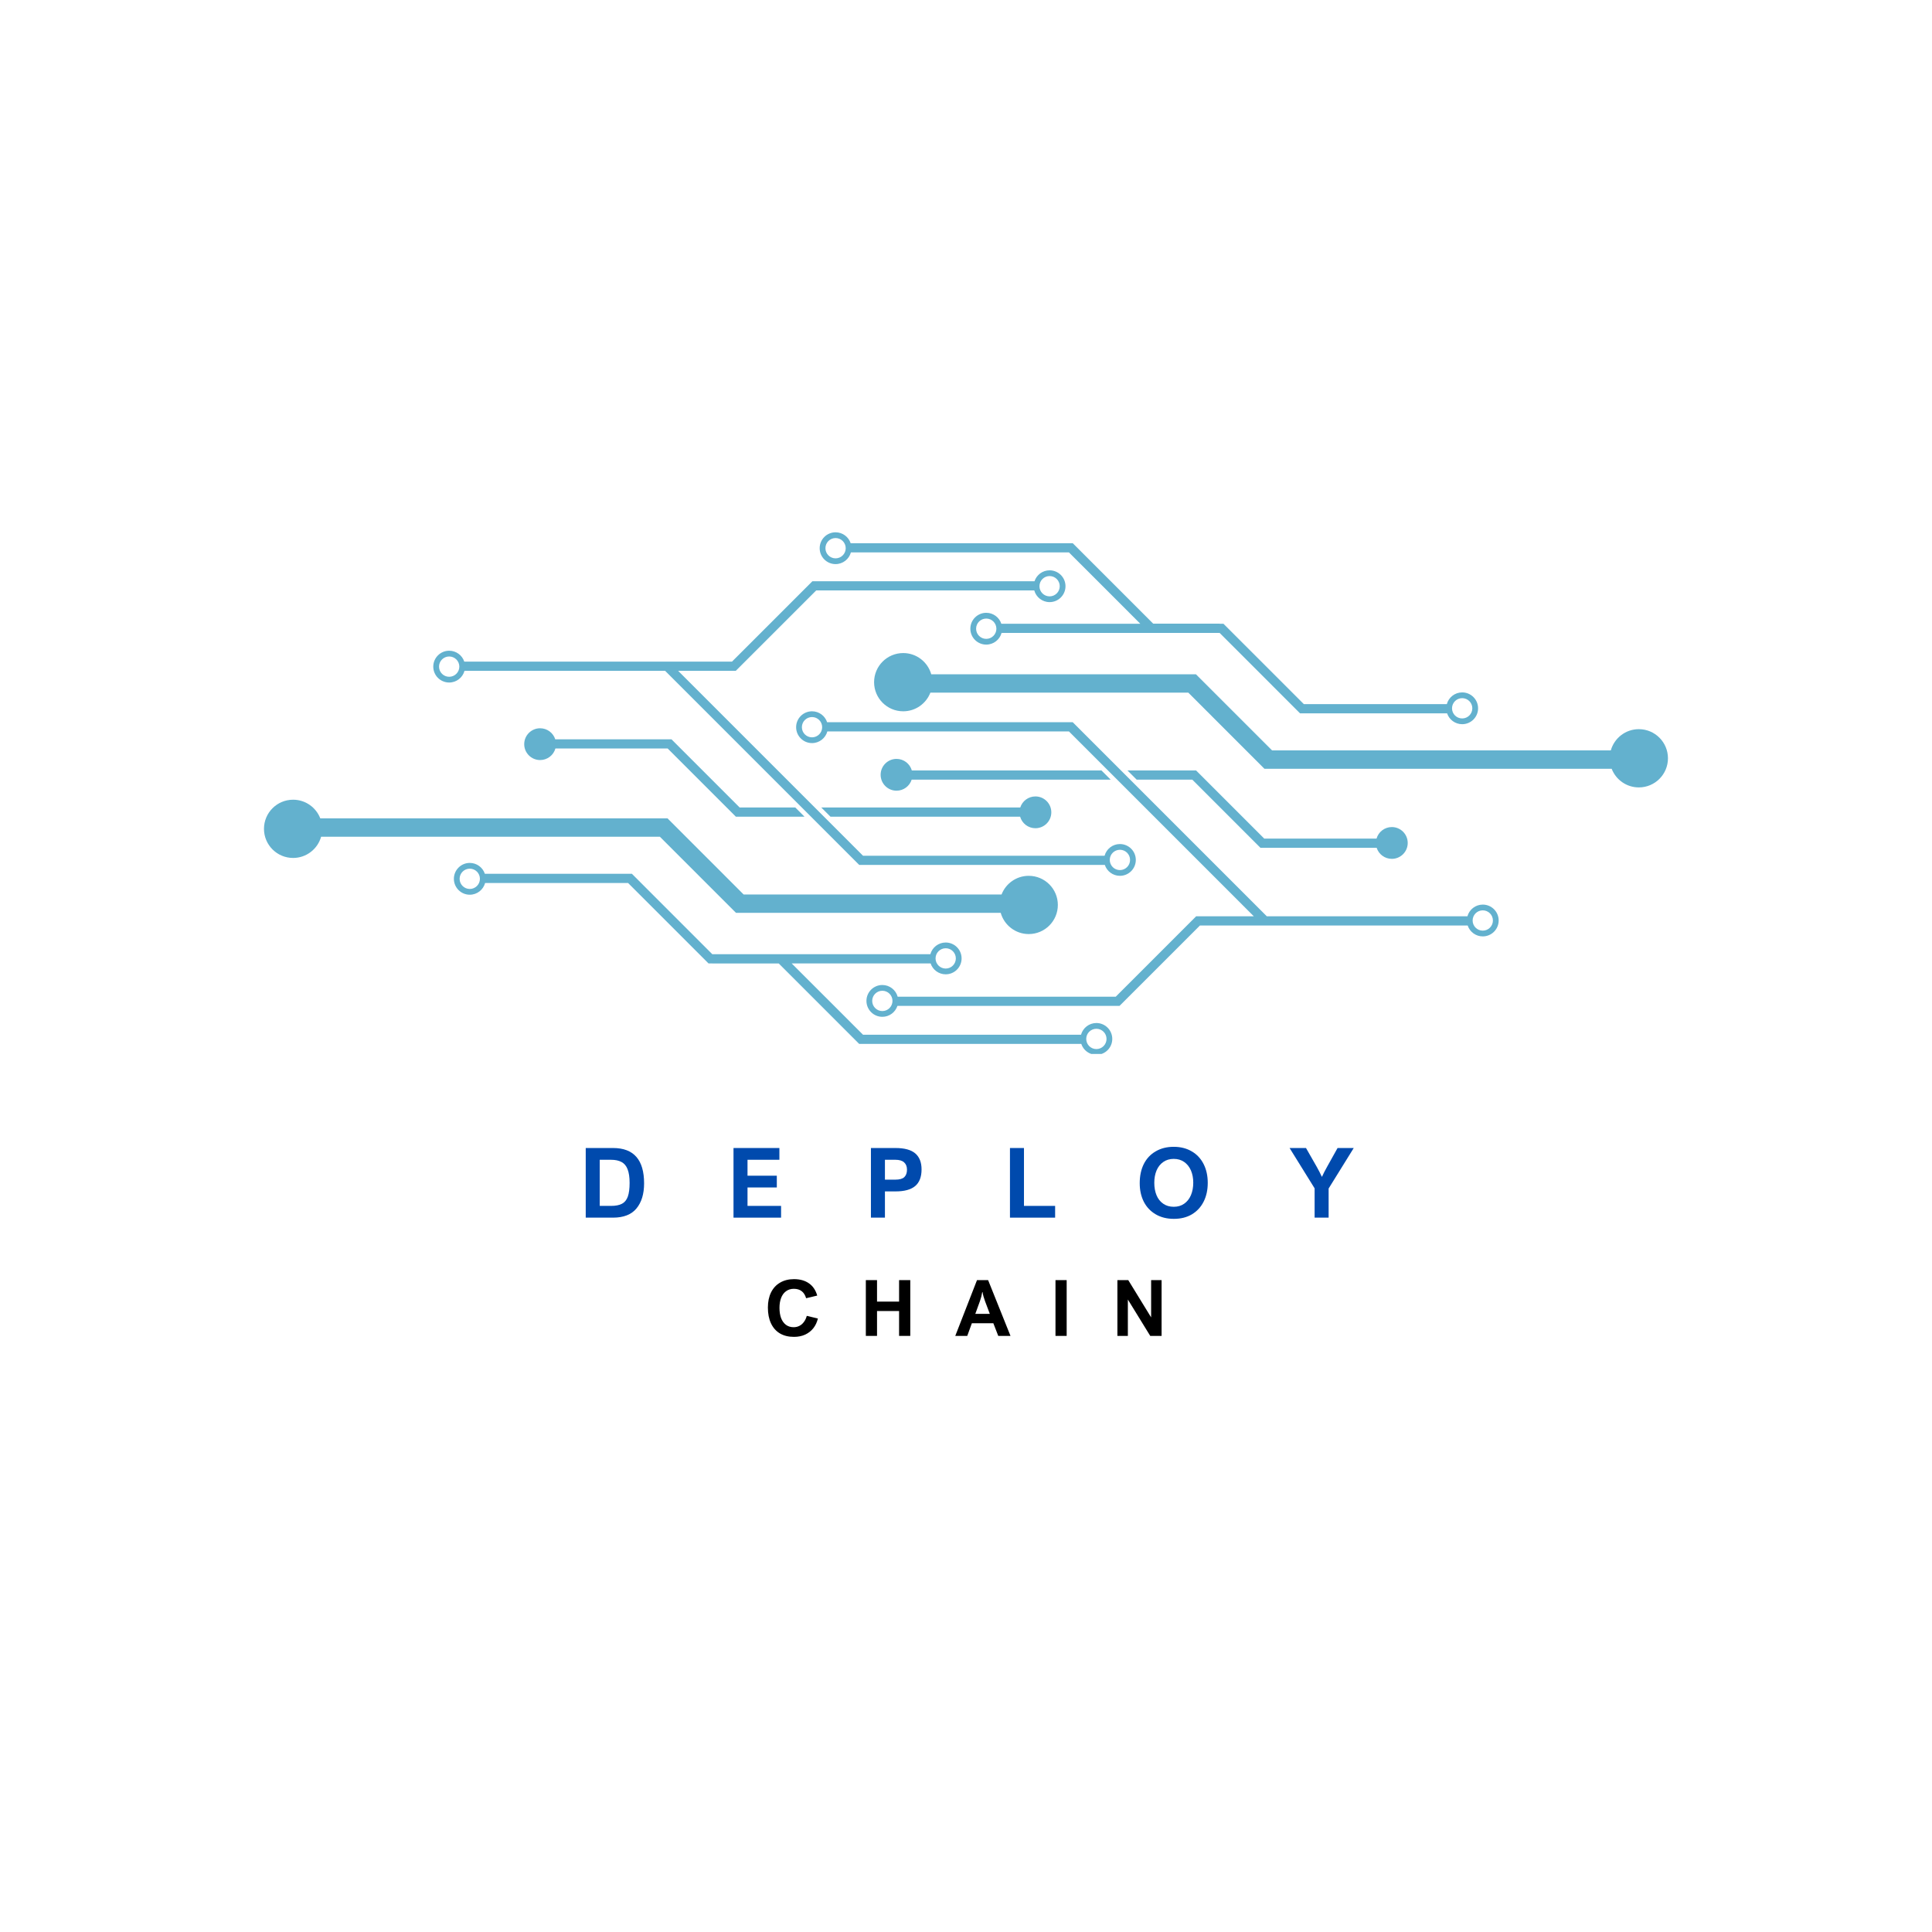 <svg xmlns="http://www.w3.org/2000/svg" xmlns:xlink="http://www.w3.org/1999/xlink" width="500" zoomAndPan="magnify" viewBox="0 0 375 375" height="500" preserveAspectRatio="xMidYMid meet" version="1.0"><defs><g/><clipPath id="eb91fce92d"><path d="M 159 103.316 L 287 103.316 L 287 141 L 159 141 Z M 159 103.316 " clip-rule="nonzero"/></clipPath><clipPath id="5752510e6d"><path d="M 51.141 155 L 206 155 L 206 182 L 51.141 182 Z M 51.141 155 " clip-rule="nonzero"/></clipPath><clipPath id="0f2744688a"><path d="M 88 167 L 216 167 L 216 204.566 L 88 204.566 Z M 88 167 " clip-rule="nonzero"/></clipPath></defs><path fill="#63b1ce" d="M 157.613 139.18 C 158.699 139.18 159.582 140.059 159.582 141.148 C 159.582 142.234 158.699 143.117 157.613 143.117 C 156.523 143.117 155.645 142.234 155.645 141.148 C 155.645 140.059 156.523 139.18 157.613 139.18 Z M 287.805 176.699 C 288.891 176.699 289.773 177.582 289.773 178.668 C 289.773 179.758 288.891 180.637 287.805 180.637 C 286.715 180.637 285.836 179.758 285.836 178.668 C 285.836 177.582 286.715 176.699 287.805 176.699 Z M 171.262 196.246 C 170.176 196.246 169.293 195.363 169.293 194.273 C 169.293 193.188 170.176 192.305 171.262 192.305 C 172.352 192.305 173.23 193.188 173.23 194.273 C 173.23 195.363 172.352 196.246 171.262 196.246 Z M 157.613 144.234 C 159.035 144.234 160.23 143.273 160.59 141.965 L 207.477 141.965 L 243.363 177.852 L 232.172 177.852 L 216.562 193.461 L 174.238 193.461 C 173.879 192.152 172.684 191.188 171.262 191.188 C 169.559 191.188 168.176 192.57 168.176 194.273 C 168.176 195.98 169.559 197.363 171.262 197.363 C 172.629 197.363 173.785 196.473 174.191 195.242 L 217.301 195.242 L 232.91 179.637 L 284.875 179.637 C 285.277 180.863 286.438 181.754 287.805 181.754 C 289.508 181.754 290.891 180.371 290.891 178.668 C 290.891 176.961 289.508 175.582 287.805 175.582 C 286.383 175.582 285.188 176.543 284.828 177.852 L 245.887 177.852 L 208.215 140.18 L 160.543 140.18 C 160.137 138.949 158.98 138.062 157.613 138.062 C 155.91 138.062 154.527 139.445 154.527 141.148 C 154.527 142.852 155.91 144.234 157.613 144.234 " fill-opacity="1" fill-rule="nonzero"/><path fill="#63b1ce" d="M 232.129 130.875 L 180.754 130.875 C 180.082 128.5 177.902 126.758 175.312 126.758 C 172.191 126.758 169.66 129.289 169.66 132.41 C 169.66 135.531 172.191 138.062 175.312 138.062 C 177.719 138.062 179.77 136.559 180.586 134.441 L 230.652 134.441 L 245.426 149.219 L 312.824 149.219 C 313.641 151.332 315.691 152.836 318.098 152.836 C 321.219 152.836 323.75 150.305 323.75 147.184 C 323.75 144.062 321.219 141.531 318.098 141.531 C 315.508 141.531 313.328 143.273 312.66 145.648 L 246.906 145.648 L 232.129 130.875 " fill-opacity="1" fill-rule="nonzero"/><g clip-path="url(#eb91fce92d)"><path fill="#63b1ce" d="M 162.184 104.434 C 163.27 104.434 164.152 105.316 164.152 106.406 C 164.152 107.492 163.27 108.375 162.184 108.375 C 161.094 108.375 160.215 107.492 160.215 106.406 C 160.215 105.316 161.094 104.434 162.184 104.434 Z M 283.809 135.512 C 284.895 135.512 285.777 136.395 285.777 137.48 C 285.777 138.57 284.895 139.449 283.809 139.449 C 282.719 139.449 281.836 138.57 281.836 137.48 C 281.836 136.395 282.719 135.512 283.809 135.512 Z M 191.43 124.004 C 190.34 124.004 189.461 123.121 189.461 122.035 C 189.461 120.945 190.34 120.062 191.43 120.062 C 192.516 120.062 193.398 120.945 193.398 122.035 C 193.398 123.121 192.516 124.004 191.43 124.004 Z M 162.184 109.492 C 163.605 109.492 164.801 108.531 165.16 107.223 L 207.484 107.223 L 221.328 121.066 L 194.359 121.066 C 193.953 119.836 192.797 118.945 191.43 118.945 C 189.727 118.945 188.344 120.328 188.344 122.035 C 188.344 123.738 189.727 125.117 191.43 125.117 C 192.852 125.117 194.047 124.156 194.406 122.848 L 236.73 122.848 L 252.336 138.457 L 280.879 138.457 C 281.289 139.684 282.445 140.566 283.809 140.566 C 285.512 140.566 286.895 139.184 286.895 137.48 C 286.895 135.777 285.512 134.395 283.809 134.395 C 282.383 134.395 281.184 135.359 280.828 136.672 L 253.078 136.672 L 237.469 121.066 L 236.738 121.066 L 236.738 121.047 L 223.832 121.047 L 208.223 105.438 L 165.113 105.438 C 164.707 104.207 163.551 103.32 162.184 103.32 C 160.477 103.32 159.098 104.699 159.098 106.406 C 159.098 108.109 160.477 109.492 162.184 109.492 " fill-opacity="1" fill-rule="nonzero"/></g><path fill="#63b1ce" d="M 267.184 162.773 L 245.391 162.773 L 232.16 149.543 L 218.84 149.543 L 220.625 151.328 L 231.422 151.328 L 244.652 164.559 L 267.211 164.559 C 267.609 165.801 268.777 166.703 270.152 166.703 C 271.855 166.703 273.238 165.32 273.238 163.617 C 273.238 161.914 271.855 160.531 270.152 160.531 C 268.742 160.531 267.551 161.48 267.184 162.773 " fill-opacity="1" fill-rule="nonzero"/><path fill="#63b1ce" d="M 215.578 151.328 L 213.793 149.543 L 176.984 149.543 C 176.617 148.25 175.43 147.301 174.016 147.301 C 172.312 147.301 170.93 148.684 170.93 150.387 C 170.93 152.09 172.312 153.473 174.016 153.473 C 175.395 153.473 176.559 152.57 176.957 151.328 L 215.578 151.328 " fill-opacity="1" fill-rule="nonzero"/><path fill="#63b1ce" d="M 217.375 168.883 C 216.285 168.883 215.406 168 215.406 166.91 C 215.406 165.824 216.285 164.941 217.375 164.941 C 218.465 164.941 219.344 165.824 219.344 166.91 C 219.344 168 218.465 168.883 217.375 168.883 Z M 87.184 131.363 C 86.098 131.363 85.215 130.48 85.215 129.391 C 85.215 128.305 86.098 127.422 87.184 127.422 C 88.273 127.422 89.156 128.305 89.156 129.391 C 89.156 130.48 88.273 131.363 87.184 131.363 Z M 203.727 111.812 C 204.812 111.812 205.695 112.695 205.695 113.785 C 205.695 114.871 204.812 115.754 203.727 115.754 C 202.637 115.754 201.758 114.871 201.758 113.785 C 201.758 112.695 202.637 111.812 203.727 111.812 Z M 217.375 163.828 C 215.953 163.828 214.758 164.785 214.398 166.098 L 167.512 166.098 L 131.625 130.207 L 142.816 130.207 L 158.426 114.602 L 200.75 114.602 C 201.109 115.906 202.305 116.871 203.727 116.871 C 205.43 116.871 206.812 115.488 206.812 113.785 C 206.812 112.078 205.43 110.699 203.727 110.699 C 202.359 110.699 201.203 111.586 200.797 112.816 L 157.688 112.816 L 142.078 128.422 L 90.117 128.422 C 89.711 127.195 88.551 126.305 87.184 126.305 C 85.48 126.305 84.098 127.688 84.098 129.391 C 84.098 131.098 85.48 132.477 87.184 132.477 C 88.605 132.477 89.805 131.516 90.16 130.207 L 129.102 130.207 L 166.773 167.879 L 214.445 167.879 C 214.852 169.109 216.008 169.996 217.375 169.996 C 219.078 169.996 220.461 168.617 220.461 166.91 C 220.461 165.207 219.078 163.828 217.375 163.828 " fill-opacity="1" fill-rule="nonzero"/><g clip-path="url(#5752510e6d)"><path fill="#63b1ce" d="M 142.859 177.184 L 194.238 177.184 C 194.906 179.559 197.086 181.301 199.676 181.301 C 202.797 181.301 205.328 178.77 205.328 175.648 C 205.328 172.527 202.797 169.996 199.676 169.996 C 197.27 169.996 195.219 171.5 194.402 173.617 L 144.336 173.617 L 129.562 158.84 L 62.164 158.84 C 61.348 156.727 59.297 155.223 56.891 155.223 C 53.77 155.223 51.238 157.754 51.238 160.875 C 51.238 163.996 53.77 166.527 56.891 166.527 C 59.48 166.527 61.66 164.785 62.328 162.41 L 128.086 162.41 L 142.859 177.184 " fill-opacity="1" fill-rule="nonzero"/></g><g clip-path="url(#0f2744688a)"><path fill="#63b1ce" d="M 212.805 203.625 C 211.719 203.625 210.836 202.742 210.836 201.652 C 210.836 200.566 211.719 199.684 212.805 199.684 C 213.895 199.684 214.777 200.566 214.777 201.652 C 214.777 202.742 213.895 203.625 212.805 203.625 Z M 91.184 172.547 C 90.094 172.547 89.211 171.664 89.211 170.578 C 89.211 169.492 90.094 168.609 91.184 168.609 C 92.27 168.609 93.152 169.492 93.152 170.578 C 93.152 171.664 92.27 172.547 91.184 172.547 Z M 183.559 184.055 C 184.648 184.055 185.527 184.938 185.527 186.027 C 185.527 187.113 184.648 187.996 183.559 187.996 C 182.473 187.996 181.59 187.113 181.59 186.027 C 181.59 184.938 182.473 184.055 183.559 184.055 Z M 212.805 198.566 C 211.387 198.566 210.188 199.527 209.828 200.836 L 167.508 200.836 L 153.664 186.996 L 180.629 186.996 C 181.035 188.223 182.191 189.113 183.559 189.113 C 185.266 189.113 186.645 187.73 186.645 186.027 C 186.645 184.32 185.266 182.941 183.559 182.941 C 182.137 182.941 180.941 183.902 180.582 185.211 L 138.258 185.211 L 122.652 169.602 L 94.109 169.602 C 93.703 168.375 92.547 167.492 91.184 167.492 C 89.477 167.492 88.098 168.875 88.098 170.578 C 88.098 172.281 89.477 173.664 91.184 173.664 C 92.605 173.664 93.805 172.699 94.16 171.387 L 121.91 171.387 L 137.52 186.996 L 138.25 186.996 L 138.254 187.012 L 151.16 187.012 L 166.766 202.621 L 209.875 202.621 C 210.281 203.852 211.441 204.738 212.805 204.738 C 214.512 204.738 215.891 203.359 215.891 201.652 C 215.891 199.949 214.512 198.566 212.805 198.566 " fill-opacity="1" fill-rule="nonzero"/></g><path fill="#63b1ce" d="M 107.805 145.285 L 129.598 145.285 L 142.828 158.516 L 156.148 158.516 L 154.367 156.734 L 143.566 156.734 L 130.336 143.5 L 107.777 143.5 C 107.379 142.258 106.211 141.355 104.836 141.355 C 103.133 141.355 101.75 142.738 101.75 144.441 C 101.75 146.145 103.133 147.527 104.836 147.527 C 106.246 147.527 107.438 146.578 107.805 145.285 " fill-opacity="1" fill-rule="nonzero"/><path fill="#63b1ce" d="M 159.41 156.734 L 161.195 158.516 L 198.004 158.516 C 198.371 159.809 199.562 160.758 200.973 160.758 C 202.676 160.758 204.059 159.375 204.059 157.672 C 204.059 155.969 202.676 154.586 200.973 154.586 C 199.598 154.586 198.43 155.488 198.031 156.734 L 159.41 156.734 " fill-opacity="1" fill-rule="nonzero"/><g fill="#004aad" fill-opacity="1"><g transform="translate(112.268, 236.345)"><g><path d="M 12.75 -6.656 C 12.75 -4.594 12.254 -2.969 11.266 -1.781 C 10.285 -0.594 8.766 0 6.703 0 L 1.422 0 L 1.422 -13.516 L 6.734 -13.516 C 10.742 -13.516 12.75 -11.227 12.75 -6.656 Z M 9.938 -6.75 C 9.938 -7.852 9.805 -8.734 9.547 -9.391 C 9.297 -10.047 8.906 -10.516 8.375 -10.797 C 7.852 -11.086 7.16 -11.234 6.297 -11.234 L 4.141 -11.234 L 4.141 -2.281 L 6.328 -2.281 C 7.234 -2.281 7.945 -2.422 8.469 -2.703 C 8.988 -2.984 9.363 -3.445 9.594 -4.094 C 9.82 -4.738 9.938 -5.625 9.938 -6.75 Z M 9.938 -6.75 "/></g></g></g><g fill="#004aad" fill-opacity="1"><g transform="translate(140.951, 236.345)"><g><path d="M 4.141 -11.234 L 4.141 -8.141 L 9.828 -8.141 L 9.828 -5.859 L 4.141 -5.859 L 4.141 -2.281 L 10.656 -2.281 L 10.656 0 L 1.422 0 L 1.422 -13.516 L 10.328 -13.516 L 10.328 -11.234 Z M 4.141 -11.234 "/></g></g></g><g fill="#004aad" fill-opacity="1"><g transform="translate(167.624, 236.345)"><g><path d="M 11.25 -9.359 C 11.25 -7.898 10.832 -6.82 10 -6.125 C 9.176 -5.438 7.91 -5.094 6.203 -5.094 L 4.141 -5.094 L 4.141 0 L 1.422 0 L 1.422 -13.516 L 6.203 -13.516 C 7.941 -13.516 9.219 -13.164 10.031 -12.469 C 10.844 -11.77 11.25 -10.734 11.25 -9.359 Z M 8.422 -9.312 C 8.422 -9.926 8.234 -10.398 7.859 -10.734 C 7.492 -11.066 6.926 -11.234 6.156 -11.234 L 4.141 -11.234 L 4.141 -7.375 L 6.156 -7.375 C 6.969 -7.375 7.547 -7.535 7.891 -7.859 C 8.242 -8.191 8.422 -8.676 8.422 -9.312 Z M 8.422 -9.312 "/></g></g></g><g fill="#004aad" fill-opacity="1"><g transform="translate(194.611, 236.345)"><g><path d="M 10.188 -2.281 L 10.188 0 L 1.422 0 L 1.422 -13.516 L 4.141 -13.516 L 4.141 -2.281 Z M 10.188 -2.281 "/></g></g></g><g fill="#004aad" fill-opacity="1"><g transform="translate(220.407, 236.345)"><g><path d="M 0.812 -6.688 C 0.812 -8.113 1.078 -9.359 1.609 -10.422 C 2.148 -11.484 2.922 -12.301 3.922 -12.875 C 4.922 -13.457 6.082 -13.75 7.406 -13.75 C 8.738 -13.75 9.898 -13.457 10.891 -12.875 C 11.891 -12.301 12.66 -11.484 13.203 -10.422 C 13.742 -9.367 14.016 -8.145 14.016 -6.75 C 14.016 -5.375 13.75 -4.16 13.219 -3.109 C 12.688 -2.055 11.926 -1.234 10.938 -0.641 C 9.945 -0.055 8.781 0.234 7.438 0.234 C 6.102 0.234 4.93 -0.055 3.922 -0.641 C 2.922 -1.223 2.148 -2.035 1.609 -3.078 C 1.078 -4.129 0.812 -5.332 0.812 -6.688 Z M 7.406 -11.406 C 6.633 -11.406 5.961 -11.207 5.391 -10.812 C 4.816 -10.414 4.379 -9.863 4.078 -9.156 C 3.785 -8.457 3.641 -7.66 3.641 -6.766 C 3.641 -5.859 3.785 -5.051 4.078 -4.344 C 4.367 -3.645 4.801 -3.098 5.375 -2.703 C 5.945 -2.305 6.629 -2.109 7.422 -2.109 C 8.203 -2.109 8.875 -2.305 9.438 -2.703 C 10.008 -3.098 10.445 -3.648 10.75 -4.359 C 11.051 -5.066 11.203 -5.879 11.203 -6.797 C 11.203 -7.68 11.051 -8.473 10.75 -9.172 C 10.445 -9.867 10.008 -10.414 9.438 -10.812 C 8.875 -11.207 8.195 -11.406 7.406 -11.406 Z M 7.406 -11.406 "/></g></g></g><g fill="#004aad" fill-opacity="1"><g transform="translate(250.354, 236.345)"><g><path d="M 6.203 -7.953 L 6.25 -7.953 C 6.488 -8.484 6.816 -9.125 7.234 -9.875 L 9.266 -13.516 L 12.406 -13.516 L 7.531 -5.656 L 7.531 0 L 4.812 0 L 4.812 -5.688 L -0.047 -13.516 L 3.141 -13.516 L 5.219 -9.875 C 5.613 -9.176 5.941 -8.535 6.203 -7.953 Z M 6.203 -7.953 "/></g></g></g><g fill="#000000" fill-opacity="1"><g transform="translate(148.391, 259.297)"><g><path d="M 5.688 -9.141 C 5.094 -9.141 4.582 -8.977 4.156 -8.656 C 3.738 -8.344 3.426 -7.91 3.219 -7.359 C 3.008 -6.805 2.906 -6.172 2.906 -5.453 C 2.906 -4.691 3.008 -4.023 3.219 -3.453 C 3.438 -2.891 3.754 -2.453 4.172 -2.141 C 4.586 -1.836 5.082 -1.688 5.656 -1.688 C 6.062 -1.688 6.438 -1.773 6.781 -1.953 C 7.125 -2.129 7.414 -2.383 7.656 -2.719 C 7.906 -3.051 8.086 -3.441 8.203 -3.891 L 10.359 -3.375 C 10.191 -2.656 9.898 -2.031 9.484 -1.5 C 9.066 -0.969 8.535 -0.551 7.891 -0.25 C 7.254 0.039 6.531 0.188 5.719 0.188 C 4.656 0.188 3.742 -0.035 2.984 -0.484 C 2.223 -0.941 1.645 -1.598 1.25 -2.453 C 0.852 -3.305 0.656 -4.32 0.656 -5.5 C 0.656 -6.625 0.859 -7.602 1.266 -8.438 C 1.68 -9.27 2.27 -9.906 3.031 -10.344 C 3.789 -10.789 4.688 -11.016 5.719 -11.016 C 6.895 -11.016 7.863 -10.742 8.625 -10.203 C 9.395 -9.672 9.93 -8.879 10.234 -7.828 L 8.078 -7.312 C 7.723 -8.531 6.926 -9.141 5.688 -9.141 Z M 5.688 -9.141 "/></g></g></g><g fill="#000000" fill-opacity="1"><g transform="translate(166.918, 259.297)"><g><path d="M 7.594 -6.656 L 7.594 -10.828 L 9.766 -10.828 L 9.766 0 L 7.594 0 L 7.594 -4.828 L 3.312 -4.828 L 3.312 0 L 1.141 0 L 1.141 -10.828 L 3.312 -10.828 L 3.312 -6.656 Z M 7.594 -6.656 "/></g></g></g><g fill="#000000" fill-opacity="1"><g transform="translate(185.386, 259.297)"><g><path d="M 8.375 0 L 7.422 -2.453 L 3.25 -2.453 L 2.359 0 L 0.031 0 L 4.25 -10.828 L 6.406 -10.828 L 10.75 0 Z M 4.812 -6.734 L 3.922 -4.281 L 6.734 -4.281 L 5.812 -6.734 C 5.695 -7.047 5.594 -7.363 5.5 -7.688 C 5.414 -8.02 5.359 -8.289 5.328 -8.5 L 5.266 -8.5 C 5.172 -7.906 5.02 -7.316 4.812 -6.734 Z M 4.812 -6.734 "/></g></g></g><g fill="#000000" fill-opacity="1"><g transform="translate(203.728, 259.297)"><g><path d="M 1.141 0 L 1.141 -10.828 L 3.312 -10.828 L 3.312 0 Z M 1.141 0 "/></g></g></g><g fill="#000000" fill-opacity="1"><g transform="translate(215.745, 259.297)"><g><path d="M 7.688 -10.828 L 9.719 -10.828 L 9.719 0 L 7.516 0 L 3.172 -7.062 L 3.172 0 L 1.141 0 L 1.141 -10.828 L 3.25 -10.828 L 7.688 -3.594 Z M 7.688 -10.828 "/></g></g></g></svg>